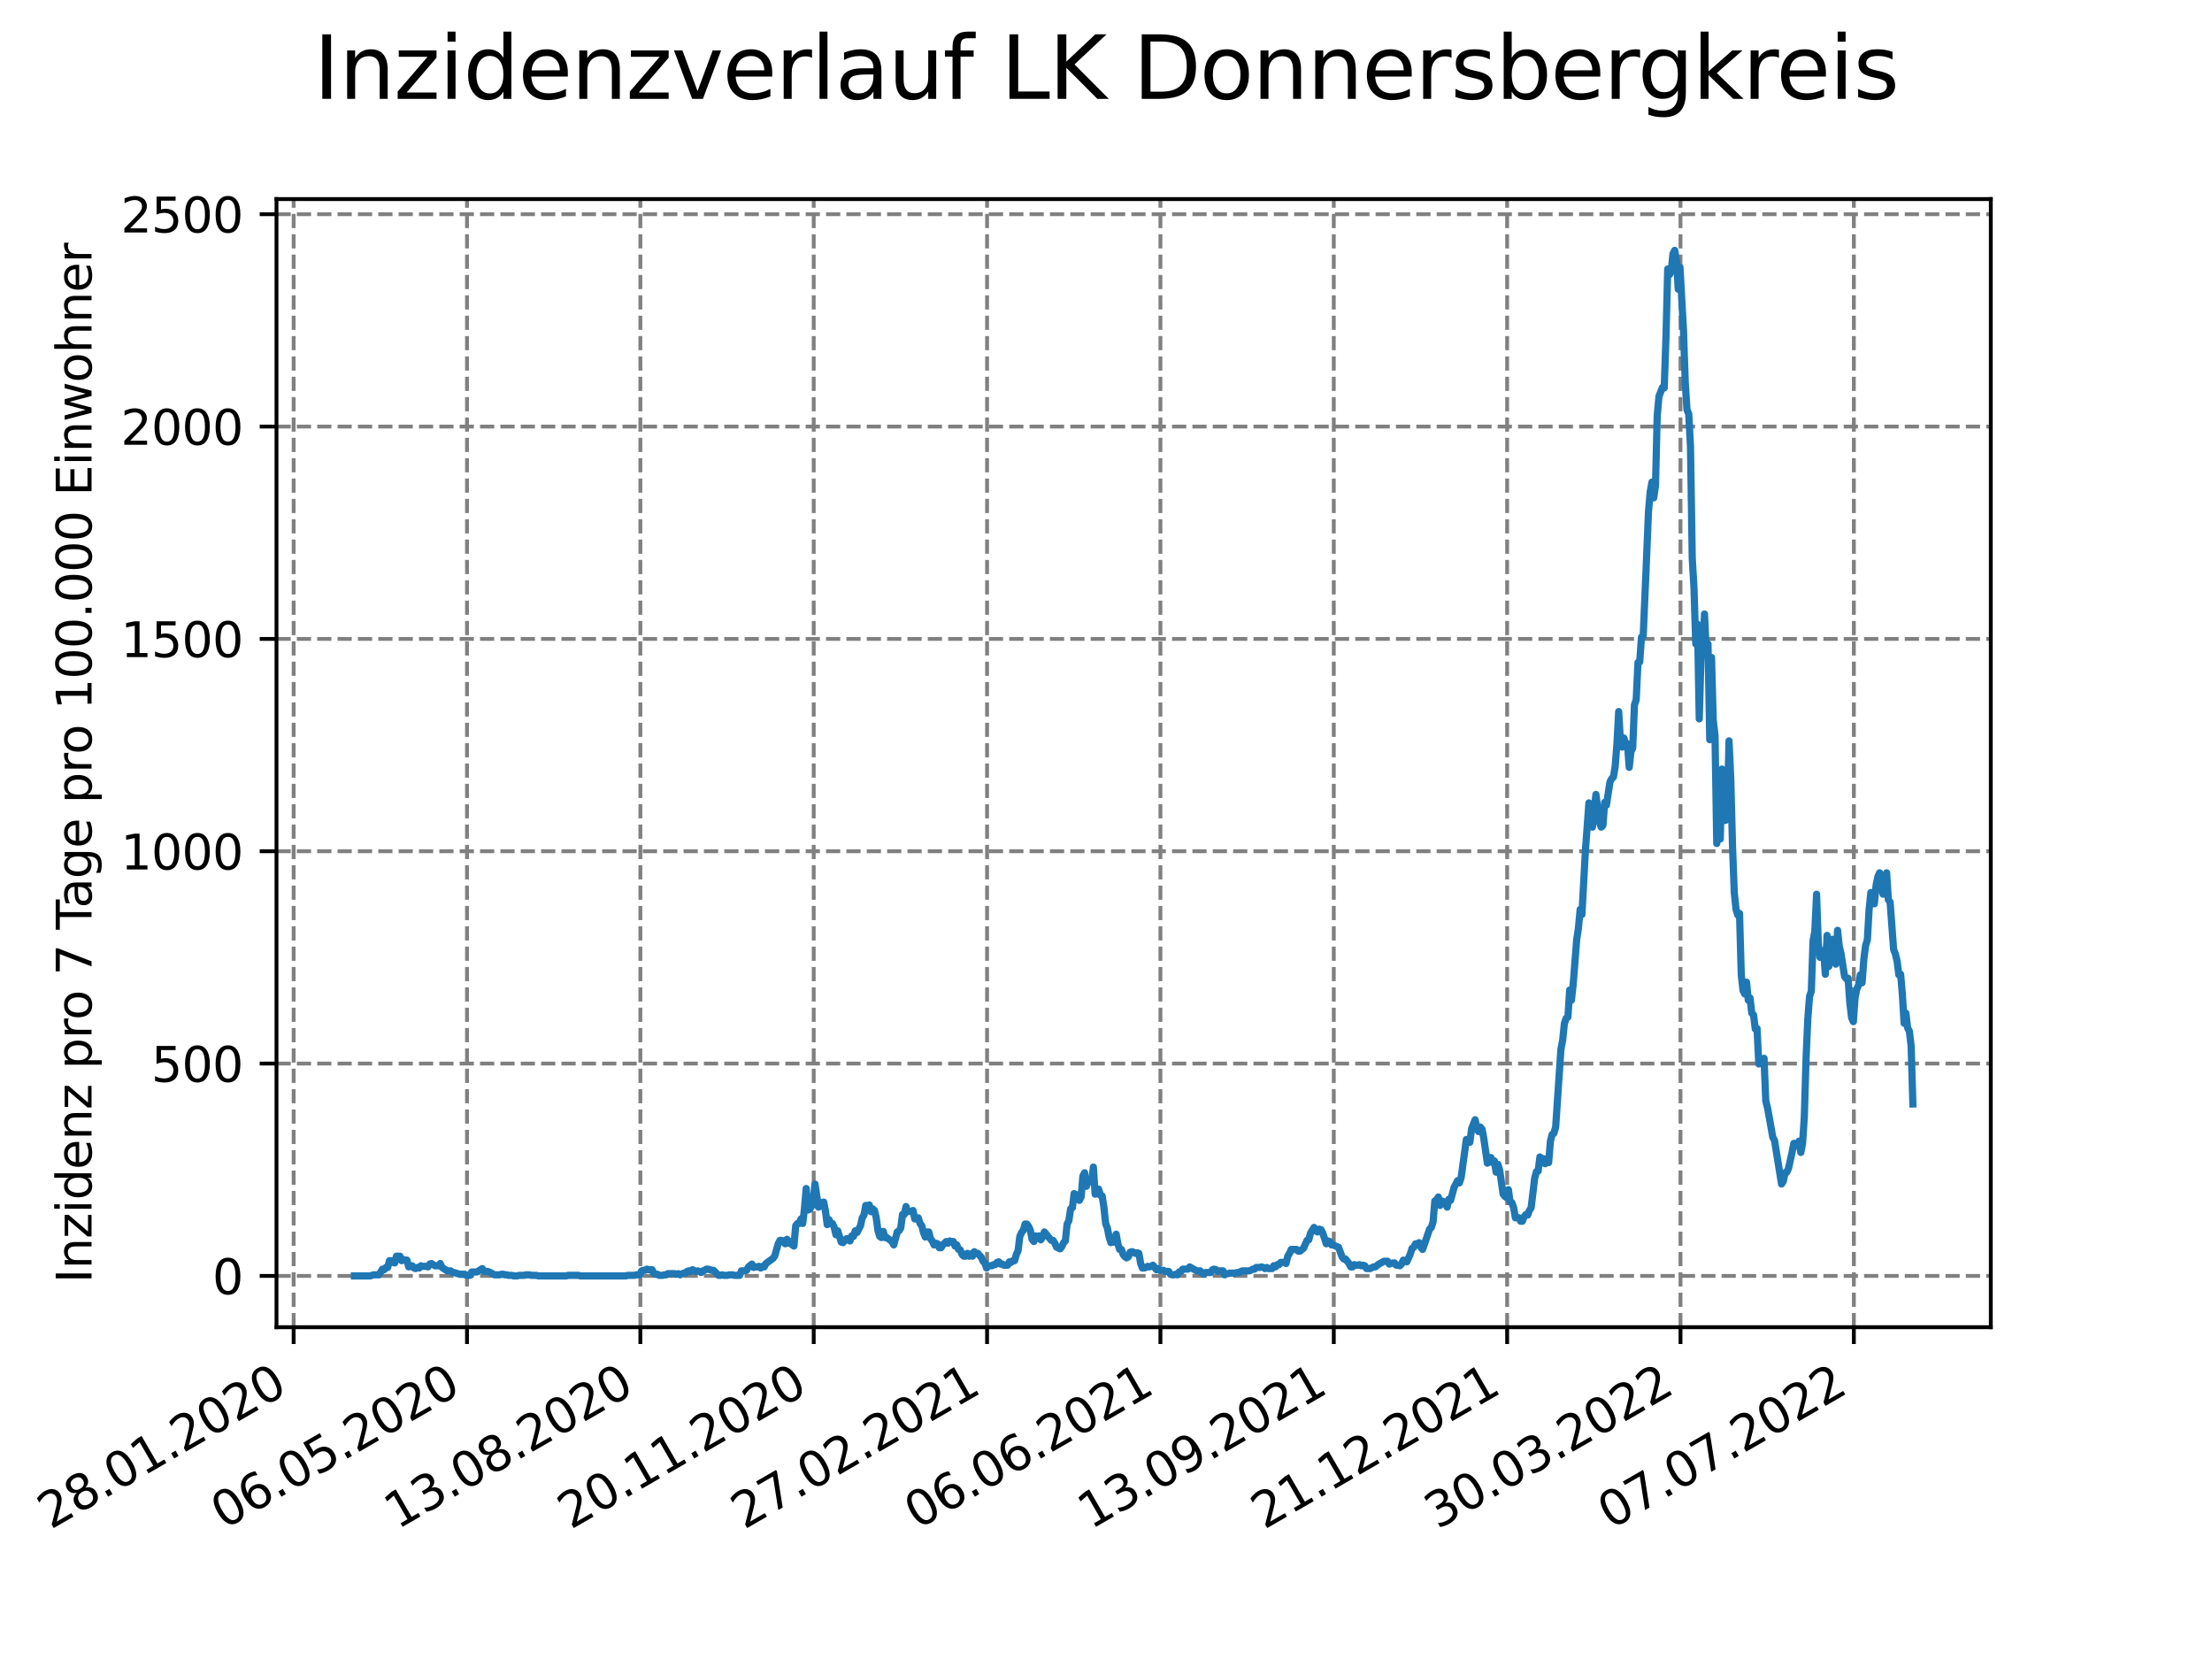 <?xml version="1.0" encoding="utf-8" standalone="no"?>
<!DOCTYPE svg PUBLIC "-//W3C//DTD SVG 1.1//EN"
  "http://www.w3.org/Graphics/SVG/1.1/DTD/svg11.dtd">
<svg xmlns:xlink="http://www.w3.org/1999/xlink" width="460.8pt" height="345.6pt" viewBox="0 0 460.8 345.6" xmlns="http://www.w3.org/2000/svg" version="1.1">
 <defs>
  <style type="text/css">*{stroke-linejoin: round; stroke-linecap: butt}</style>
 </defs>
 <g id="figure_1">
  <g id="patch_1">
   <path d="M 0 345.6 
L 460.8 345.6 
L 460.8 0 
L 0 0 
z
" style="fill: #ffffff"/>
  </g>
  <g id="axes_1">
   <g id="patch_2">
    <path d="M 57.6 276.48 
L 414.72 276.48 
L 414.72 41.472 
L 57.6 41.472 
z
" style="fill: #ffffff"/>
   </g>
   <g id="matplotlib.axis_1">
    <g id="xtick_1">
     <g id="line2d_1">
      <path d="M 61.172 276.48 
L 61.172 41.472 
" clip-path="url(#p6888158585)" style="fill: none; stroke-dasharray: 2.96,1.28; stroke-dashoffset: 0; stroke: #808080; stroke-width: 0.8"/>
     </g>
     <g id="line2d_2">
      <defs>
       <path id="m27e32cc645" d="M 0 0 
L 0 3.5 
" style="stroke: #000000; stroke-width: 0.8"/>
      </defs>
      <g>
       <use xlink:href="#m27e32cc645" x="61.172" y="276.48" style="stroke: #000000; stroke-width: 0.8"/>
      </g>
     </g>
     <g id="text_1">
      <!-- 28.01.2020 -->
      <g transform="translate(10.547 318.689)rotate(-30)scale(0.1 -0.1)">
       <defs>
        <path id="DejaVuSans-32" d="M 1228 531 
L 3431 531 
L 3431 0 
L 469 0 
L 469 531 
Q 828 903 1448 1529 
Q 2069 2156 2228 2338 
Q 2531 2678 2651 2914 
Q 2772 3150 2772 3378 
Q 2772 3750 2511 3984 
Q 2250 4219 1831 4219 
Q 1534 4219 1204 4116 
Q 875 4013 500 3803 
L 500 4441 
Q 881 4594 1212 4672 
Q 1544 4750 1819 4750 
Q 2544 4750 2975 4387 
Q 3406 4025 3406 3419 
Q 3406 3131 3298 2873 
Q 3191 2616 2906 2266 
Q 2828 2175 2409 1742 
Q 1991 1309 1228 531 
z
" transform="scale(0.016)"/>
        <path id="DejaVuSans-38" d="M 2034 2216 
Q 1584 2216 1326 1975 
Q 1069 1734 1069 1313 
Q 1069 891 1326 650 
Q 1584 409 2034 409 
Q 2484 409 2743 651 
Q 3003 894 3003 1313 
Q 3003 1734 2745 1975 
Q 2488 2216 2034 2216 
z
M 1403 2484 
Q 997 2584 770 2862 
Q 544 3141 544 3541 
Q 544 4100 942 4425 
Q 1341 4750 2034 4750 
Q 2731 4750 3128 4425 
Q 3525 4100 3525 3541 
Q 3525 3141 3298 2862 
Q 3072 2584 2669 2484 
Q 3125 2378 3379 2068 
Q 3634 1759 3634 1313 
Q 3634 634 3220 271 
Q 2806 -91 2034 -91 
Q 1263 -91 848 271 
Q 434 634 434 1313 
Q 434 1759 690 2068 
Q 947 2378 1403 2484 
z
M 1172 3481 
Q 1172 3119 1398 2916 
Q 1625 2713 2034 2713 
Q 2441 2713 2670 2916 
Q 2900 3119 2900 3481 
Q 2900 3844 2670 4047 
Q 2441 4250 2034 4250 
Q 1625 4250 1398 4047 
Q 1172 3844 1172 3481 
z
" transform="scale(0.016)"/>
        <path id="DejaVuSans-2e" d="M 684 794 
L 1344 794 
L 1344 0 
L 684 0 
L 684 794 
z
" transform="scale(0.016)"/>
        <path id="DejaVuSans-30" d="M 2034 4250 
Q 1547 4250 1301 3770 
Q 1056 3291 1056 2328 
Q 1056 1369 1301 889 
Q 1547 409 2034 409 
Q 2525 409 2770 889 
Q 3016 1369 3016 2328 
Q 3016 3291 2770 3770 
Q 2525 4250 2034 4250 
z
M 2034 4750 
Q 2819 4750 3233 4129 
Q 3647 3509 3647 2328 
Q 3647 1150 3233 529 
Q 2819 -91 2034 -91 
Q 1250 -91 836 529 
Q 422 1150 422 2328 
Q 422 3509 836 4129 
Q 1250 4750 2034 4750 
z
" transform="scale(0.016)"/>
        <path id="DejaVuSans-31" d="M 794 531 
L 1825 531 
L 1825 4091 
L 703 3866 
L 703 4441 
L 1819 4666 
L 2450 4666 
L 2450 531 
L 3481 531 
L 3481 0 
L 794 0 
L 794 531 
z
" transform="scale(0.016)"/>
       </defs>
       <use xlink:href="#DejaVuSans-32"/>
       <use xlink:href="#DejaVuSans-38" x="63.623"/>
       <use xlink:href="#DejaVuSans-2e" x="127.246"/>
       <use xlink:href="#DejaVuSans-30" x="159.033"/>
       <use xlink:href="#DejaVuSans-31" x="222.656"/>
       <use xlink:href="#DejaVuSans-2e" x="286.279"/>
       <use xlink:href="#DejaVuSans-32" x="318.066"/>
       <use xlink:href="#DejaVuSans-30" x="381.689"/>
       <use xlink:href="#DejaVuSans-32" x="445.312"/>
       <use xlink:href="#DejaVuSans-30" x="508.936"/>
      </g>
     </g>
    </g>
    <g id="xtick_2">
     <g id="line2d_3">
      <path d="M 97.285 276.48 
L 97.285 41.472 
" clip-path="url(#p6888158585)" style="fill: none; stroke-dasharray: 2.96,1.28; stroke-dashoffset: 0; stroke: #808080; stroke-width: 0.8"/>
     </g>
     <g id="line2d_4">
      <g>
       <use xlink:href="#m27e32cc645" x="97.285" y="276.48" style="stroke: #000000; stroke-width: 0.8"/>
      </g>
     </g>
     <g id="text_2">
      <!-- 06.05.2020 -->
      <g transform="translate(46.66 318.689)rotate(-30)scale(0.1 -0.1)">
       <defs>
        <path id="DejaVuSans-36" d="M 2113 2584 
Q 1688 2584 1439 2293 
Q 1191 2003 1191 1497 
Q 1191 994 1439 701 
Q 1688 409 2113 409 
Q 2538 409 2786 701 
Q 3034 994 3034 1497 
Q 3034 2003 2786 2293 
Q 2538 2584 2113 2584 
z
M 3366 4563 
L 3366 3988 
Q 3128 4100 2886 4159 
Q 2644 4219 2406 4219 
Q 1781 4219 1451 3797 
Q 1122 3375 1075 2522 
Q 1259 2794 1537 2939 
Q 1816 3084 2150 3084 
Q 2853 3084 3261 2657 
Q 3669 2231 3669 1497 
Q 3669 778 3244 343 
Q 2819 -91 2113 -91 
Q 1303 -91 875 529 
Q 447 1150 447 2328 
Q 447 3434 972 4092 
Q 1497 4750 2381 4750 
Q 2619 4750 2861 4703 
Q 3103 4656 3366 4563 
z
" transform="scale(0.016)"/>
        <path id="DejaVuSans-35" d="M 691 4666 
L 3169 4666 
L 3169 4134 
L 1269 4134 
L 1269 2991 
Q 1406 3038 1543 3061 
Q 1681 3084 1819 3084 
Q 2600 3084 3056 2656 
Q 3513 2228 3513 1497 
Q 3513 744 3044 326 
Q 2575 -91 1722 -91 
Q 1428 -91 1123 -41 
Q 819 9 494 109 
L 494 744 
Q 775 591 1075 516 
Q 1375 441 1709 441 
Q 2250 441 2565 725 
Q 2881 1009 2881 1497 
Q 2881 1984 2565 2268 
Q 2250 2553 1709 2553 
Q 1456 2553 1204 2497 
Q 953 2441 691 2322 
L 691 4666 
z
" transform="scale(0.016)"/>
       </defs>
       <use xlink:href="#DejaVuSans-30"/>
       <use xlink:href="#DejaVuSans-36" x="63.623"/>
       <use xlink:href="#DejaVuSans-2e" x="127.246"/>
       <use xlink:href="#DejaVuSans-30" x="159.033"/>
       <use xlink:href="#DejaVuSans-35" x="222.656"/>
       <use xlink:href="#DejaVuSans-2e" x="286.279"/>
       <use xlink:href="#DejaVuSans-32" x="318.066"/>
       <use xlink:href="#DejaVuSans-30" x="381.689"/>
       <use xlink:href="#DejaVuSans-32" x="445.312"/>
       <use xlink:href="#DejaVuSans-30" x="508.936"/>
      </g>
     </g>
    </g>
    <g id="xtick_3">
     <g id="line2d_5">
      <path d="M 133.398 276.48 
L 133.398 41.472 
" clip-path="url(#p6888158585)" style="fill: none; stroke-dasharray: 2.96,1.28; stroke-dashoffset: 0; stroke: #808080; stroke-width: 0.8"/>
     </g>
     <g id="line2d_6">
      <g>
       <use xlink:href="#m27e32cc645" x="133.398" y="276.48" style="stroke: #000000; stroke-width: 0.8"/>
      </g>
     </g>
     <g id="text_3">
      <!-- 13.08.2020 -->
      <g transform="translate(82.773 318.689)rotate(-30)scale(0.1 -0.1)">
       <defs>
        <path id="DejaVuSans-33" d="M 2597 2516 
Q 3050 2419 3304 2112 
Q 3559 1806 3559 1356 
Q 3559 666 3084 287 
Q 2609 -91 1734 -91 
Q 1441 -91 1130 -33 
Q 819 25 488 141 
L 488 750 
Q 750 597 1062 519 
Q 1375 441 1716 441 
Q 2309 441 2620 675 
Q 2931 909 2931 1356 
Q 2931 1769 2642 2001 
Q 2353 2234 1838 2234 
L 1294 2234 
L 1294 2753 
L 1863 2753 
Q 2328 2753 2575 2939 
Q 2822 3125 2822 3475 
Q 2822 3834 2567 4026 
Q 2313 4219 1838 4219 
Q 1578 4219 1281 4162 
Q 984 4106 628 3988 
L 628 4550 
Q 988 4650 1302 4700 
Q 1616 4750 1894 4750 
Q 2613 4750 3031 4423 
Q 3450 4097 3450 3541 
Q 3450 3153 3228 2886 
Q 3006 2619 2597 2516 
z
" transform="scale(0.016)"/>
       </defs>
       <use xlink:href="#DejaVuSans-31"/>
       <use xlink:href="#DejaVuSans-33" x="63.623"/>
       <use xlink:href="#DejaVuSans-2e" x="127.246"/>
       <use xlink:href="#DejaVuSans-30" x="159.033"/>
       <use xlink:href="#DejaVuSans-38" x="222.656"/>
       <use xlink:href="#DejaVuSans-2e" x="286.279"/>
       <use xlink:href="#DejaVuSans-32" x="318.066"/>
       <use xlink:href="#DejaVuSans-30" x="381.689"/>
       <use xlink:href="#DejaVuSans-32" x="445.312"/>
       <use xlink:href="#DejaVuSans-30" x="508.936"/>
      </g>
     </g>
    </g>
    <g id="xtick_4">
     <g id="line2d_7">
      <path d="M 169.512 276.48 
L 169.512 41.472 
" clip-path="url(#p6888158585)" style="fill: none; stroke-dasharray: 2.96,1.28; stroke-dashoffset: 0; stroke: #808080; stroke-width: 0.8"/>
     </g>
     <g id="line2d_8">
      <g>
       <use xlink:href="#m27e32cc645" x="169.512" y="276.48" style="stroke: #000000; stroke-width: 0.8"/>
      </g>
     </g>
     <g id="text_4">
      <!-- 20.11.2020 -->
      <g transform="translate(118.886 318.689)rotate(-30)scale(0.1 -0.1)">
       <use xlink:href="#DejaVuSans-32"/>
       <use xlink:href="#DejaVuSans-30" x="63.623"/>
       <use xlink:href="#DejaVuSans-2e" x="127.246"/>
       <use xlink:href="#DejaVuSans-31" x="159.033"/>
       <use xlink:href="#DejaVuSans-31" x="222.656"/>
       <use xlink:href="#DejaVuSans-2e" x="286.279"/>
       <use xlink:href="#DejaVuSans-32" x="318.066"/>
       <use xlink:href="#DejaVuSans-30" x="381.689"/>
       <use xlink:href="#DejaVuSans-32" x="445.312"/>
       <use xlink:href="#DejaVuSans-30" x="508.936"/>
      </g>
     </g>
    </g>
    <g id="xtick_5">
     <g id="line2d_9">
      <path d="M 205.625 276.48 
L 205.625 41.472 
" clip-path="url(#p6888158585)" style="fill: none; stroke-dasharray: 2.96,1.28; stroke-dashoffset: 0; stroke: #808080; stroke-width: 0.8"/>
     </g>
     <g id="line2d_10">
      <g>
       <use xlink:href="#m27e32cc645" x="205.625" y="276.48" style="stroke: #000000; stroke-width: 0.8"/>
      </g>
     </g>
     <g id="text_5">
      <!-- 27.02.2021 -->
      <g transform="translate(155 318.689)rotate(-30)scale(0.1 -0.1)">
       <defs>
        <path id="DejaVuSans-37" d="M 525 4666 
L 3525 4666 
L 3525 4397 
L 1831 0 
L 1172 0 
L 2766 4134 
L 525 4134 
L 525 4666 
z
" transform="scale(0.016)"/>
       </defs>
       <use xlink:href="#DejaVuSans-32"/>
       <use xlink:href="#DejaVuSans-37" x="63.623"/>
       <use xlink:href="#DejaVuSans-2e" x="127.246"/>
       <use xlink:href="#DejaVuSans-30" x="159.033"/>
       <use xlink:href="#DejaVuSans-32" x="222.656"/>
       <use xlink:href="#DejaVuSans-2e" x="286.279"/>
       <use xlink:href="#DejaVuSans-32" x="318.066"/>
       <use xlink:href="#DejaVuSans-30" x="381.689"/>
       <use xlink:href="#DejaVuSans-32" x="445.312"/>
       <use xlink:href="#DejaVuSans-31" x="508.936"/>
      </g>
     </g>
    </g>
    <g id="xtick_6">
     <g id="line2d_11">
      <path d="M 241.738 276.48 
L 241.738 41.472 
" clip-path="url(#p6888158585)" style="fill: none; stroke-dasharray: 2.96,1.28; stroke-dashoffset: 0; stroke: #808080; stroke-width: 0.8"/>
     </g>
     <g id="line2d_12">
      <g>
       <use xlink:href="#m27e32cc645" x="241.738" y="276.48" style="stroke: #000000; stroke-width: 0.8"/>
      </g>
     </g>
     <g id="text_6">
      <!-- 06.06.2021 -->
      <g transform="translate(191.113 318.689)rotate(-30)scale(0.1 -0.1)">
       <use xlink:href="#DejaVuSans-30"/>
       <use xlink:href="#DejaVuSans-36" x="63.623"/>
       <use xlink:href="#DejaVuSans-2e" x="127.246"/>
       <use xlink:href="#DejaVuSans-30" x="159.033"/>
       <use xlink:href="#DejaVuSans-36" x="222.656"/>
       <use xlink:href="#DejaVuSans-2e" x="286.279"/>
       <use xlink:href="#DejaVuSans-32" x="318.066"/>
       <use xlink:href="#DejaVuSans-30" x="381.689"/>
       <use xlink:href="#DejaVuSans-32" x="445.312"/>
       <use xlink:href="#DejaVuSans-31" x="508.936"/>
      </g>
     </g>
    </g>
    <g id="xtick_7">
     <g id="line2d_13">
      <path d="M 277.851 276.48 
L 277.851 41.472 
" clip-path="url(#p6888158585)" style="fill: none; stroke-dasharray: 2.96,1.28; stroke-dashoffset: 0; stroke: #808080; stroke-width: 0.8"/>
     </g>
     <g id="line2d_14">
      <g>
       <use xlink:href="#m27e32cc645" x="277.851" y="276.48" style="stroke: #000000; stroke-width: 0.8"/>
      </g>
     </g>
     <g id="text_7">
      <!-- 13.09.2021 -->
      <g transform="translate(227.226 318.689)rotate(-30)scale(0.1 -0.1)">
       <defs>
        <path id="DejaVuSans-39" d="M 703 97 
L 703 672 
Q 941 559 1184 500 
Q 1428 441 1663 441 
Q 2288 441 2617 861 
Q 2947 1281 2994 2138 
Q 2813 1869 2534 1725 
Q 2256 1581 1919 1581 
Q 1219 1581 811 2004 
Q 403 2428 403 3163 
Q 403 3881 828 4315 
Q 1253 4750 1959 4750 
Q 2769 4750 3195 4129 
Q 3622 3509 3622 2328 
Q 3622 1225 3098 567 
Q 2575 -91 1691 -91 
Q 1453 -91 1209 -44 
Q 966 3 703 97 
z
M 1959 2075 
Q 2384 2075 2632 2365 
Q 2881 2656 2881 3163 
Q 2881 3666 2632 3958 
Q 2384 4250 1959 4250 
Q 1534 4250 1286 3958 
Q 1038 3666 1038 3163 
Q 1038 2656 1286 2365 
Q 1534 2075 1959 2075 
z
" transform="scale(0.016)"/>
       </defs>
       <use xlink:href="#DejaVuSans-31"/>
       <use xlink:href="#DejaVuSans-33" x="63.623"/>
       <use xlink:href="#DejaVuSans-2e" x="127.246"/>
       <use xlink:href="#DejaVuSans-30" x="159.033"/>
       <use xlink:href="#DejaVuSans-39" x="222.656"/>
       <use xlink:href="#DejaVuSans-2e" x="286.279"/>
       <use xlink:href="#DejaVuSans-32" x="318.066"/>
       <use xlink:href="#DejaVuSans-30" x="381.689"/>
       <use xlink:href="#DejaVuSans-32" x="445.312"/>
       <use xlink:href="#DejaVuSans-31" x="508.936"/>
      </g>
     </g>
    </g>
    <g id="xtick_8">
     <g id="line2d_15">
      <path d="M 313.965 276.48 
L 313.965 41.472 
" clip-path="url(#p6888158585)" style="fill: none; stroke-dasharray: 2.96,1.28; stroke-dashoffset: 0; stroke: #808080; stroke-width: 0.8"/>
     </g>
     <g id="line2d_16">
      <g>
       <use xlink:href="#m27e32cc645" x="313.965" y="276.48" style="stroke: #000000; stroke-width: 0.8"/>
      </g>
     </g>
     <g id="text_8">
      <!-- 21.12.2021 -->
      <g transform="translate(263.339 318.689)rotate(-30)scale(0.1 -0.1)">
       <use xlink:href="#DejaVuSans-32"/>
       <use xlink:href="#DejaVuSans-31" x="63.623"/>
       <use xlink:href="#DejaVuSans-2e" x="127.246"/>
       <use xlink:href="#DejaVuSans-31" x="159.033"/>
       <use xlink:href="#DejaVuSans-32" x="222.656"/>
       <use xlink:href="#DejaVuSans-2e" x="286.279"/>
       <use xlink:href="#DejaVuSans-32" x="318.066"/>
       <use xlink:href="#DejaVuSans-30" x="381.689"/>
       <use xlink:href="#DejaVuSans-32" x="445.312"/>
       <use xlink:href="#DejaVuSans-31" x="508.936"/>
      </g>
     </g>
    </g>
    <g id="xtick_9">
     <g id="line2d_17">
      <path d="M 350.078 276.48 
L 350.078 41.472 
" clip-path="url(#p6888158585)" style="fill: none; stroke-dasharray: 2.96,1.28; stroke-dashoffset: 0; stroke: #808080; stroke-width: 0.8"/>
     </g>
     <g id="line2d_18">
      <g>
       <use xlink:href="#m27e32cc645" x="350.078" y="276.48" style="stroke: #000000; stroke-width: 0.8"/>
      </g>
     </g>
     <g id="text_9">
      <!-- 30.03.2022 -->
      <g transform="translate(299.453 318.689)rotate(-30)scale(0.1 -0.1)">
       <use xlink:href="#DejaVuSans-33"/>
       <use xlink:href="#DejaVuSans-30" x="63.623"/>
       <use xlink:href="#DejaVuSans-2e" x="127.246"/>
       <use xlink:href="#DejaVuSans-30" x="159.033"/>
       <use xlink:href="#DejaVuSans-33" x="222.656"/>
       <use xlink:href="#DejaVuSans-2e" x="286.279"/>
       <use xlink:href="#DejaVuSans-32" x="318.066"/>
       <use xlink:href="#DejaVuSans-30" x="381.689"/>
       <use xlink:href="#DejaVuSans-32" x="445.312"/>
       <use xlink:href="#DejaVuSans-32" x="508.936"/>
      </g>
     </g>
    </g>
    <g id="xtick_10">
     <g id="line2d_19">
      <path d="M 386.191 276.48 
L 386.191 41.472 
" clip-path="url(#p6888158585)" style="fill: none; stroke-dasharray: 2.96,1.28; stroke-dashoffset: 0; stroke: #808080; stroke-width: 0.8"/>
     </g>
     <g id="line2d_20">
      <g>
       <use xlink:href="#m27e32cc645" x="386.191" y="276.48" style="stroke: #000000; stroke-width: 0.8"/>
      </g>
     </g>
     <g id="text_10">
      <!-- 07.07.2022 -->
      <g transform="translate(335.566 318.689)rotate(-30)scale(0.1 -0.1)">
       <use xlink:href="#DejaVuSans-30"/>
       <use xlink:href="#DejaVuSans-37" x="63.623"/>
       <use xlink:href="#DejaVuSans-2e" x="127.246"/>
       <use xlink:href="#DejaVuSans-30" x="159.033"/>
       <use xlink:href="#DejaVuSans-37" x="222.656"/>
       <use xlink:href="#DejaVuSans-2e" x="286.279"/>
       <use xlink:href="#DejaVuSans-32" x="318.066"/>
       <use xlink:href="#DejaVuSans-30" x="381.689"/>
       <use xlink:href="#DejaVuSans-32" x="445.312"/>
       <use xlink:href="#DejaVuSans-32" x="508.936"/>
      </g>
     </g>
    </g>
   </g>
   <g id="matplotlib.axis_2">
    <g id="ytick_1">
     <g id="line2d_21">
      <path d="M 57.6 265.798 
L 414.72 265.798 
" clip-path="url(#p6888158585)" style="fill: none; stroke-dasharray: 2.96,1.28; stroke-dashoffset: 0; stroke: #808080; stroke-width: 0.8"/>
     </g>
     <g id="line2d_22">
      <defs>
       <path id="mb0eac5445f" d="M 0 0 
L -3.5 0 
" style="stroke: #000000; stroke-width: 0.8"/>
      </defs>
      <g>
       <use xlink:href="#mb0eac5445f" x="57.6" y="265.798" style="stroke: #000000; stroke-width: 0.8"/>
      </g>
     </g>
     <g id="text_11">
      <!-- 0 -->
      <g transform="translate(44.237 269.597)scale(0.1 -0.1)">
       <use xlink:href="#DejaVuSans-30"/>
      </g>
     </g>
    </g>
    <g id="ytick_2">
     <g id="line2d_23">
      <path d="M 57.6 221.563 
L 414.72 221.563 
" clip-path="url(#p6888158585)" style="fill: none; stroke-dasharray: 2.96,1.28; stroke-dashoffset: 0; stroke: #808080; stroke-width: 0.8"/>
     </g>
     <g id="line2d_24">
      <g>
       <use xlink:href="#mb0eac5445f" x="57.6" y="221.563" style="stroke: #000000; stroke-width: 0.8"/>
      </g>
     </g>
     <g id="text_12">
      <!-- 500 -->
      <g transform="translate(31.512 225.362)scale(0.1 -0.1)">
       <use xlink:href="#DejaVuSans-35"/>
       <use xlink:href="#DejaVuSans-30" x="63.623"/>
       <use xlink:href="#DejaVuSans-30" x="127.246"/>
      </g>
     </g>
    </g>
    <g id="ytick_3">
     <g id="line2d_25">
      <path d="M 57.6 177.328 
L 414.72 177.328 
" clip-path="url(#p6888158585)" style="fill: none; stroke-dasharray: 2.96,1.28; stroke-dashoffset: 0; stroke: #808080; stroke-width: 0.8"/>
     </g>
     <g id="line2d_26">
      <g>
       <use xlink:href="#mb0eac5445f" x="57.6" y="177.328" style="stroke: #000000; stroke-width: 0.8"/>
      </g>
     </g>
     <g id="text_13">
      <!-- 1000 -->
      <g transform="translate(25.15 181.127)scale(0.1 -0.1)">
       <use xlink:href="#DejaVuSans-31"/>
       <use xlink:href="#DejaVuSans-30" x="63.623"/>
       <use xlink:href="#DejaVuSans-30" x="127.246"/>
       <use xlink:href="#DejaVuSans-30" x="190.869"/>
      </g>
     </g>
    </g>
    <g id="ytick_4">
     <g id="line2d_27">
      <path d="M 57.6 133.093 
L 414.72 133.093 
" clip-path="url(#p6888158585)" style="fill: none; stroke-dasharray: 2.96,1.28; stroke-dashoffset: 0; stroke: #808080; stroke-width: 0.8"/>
     </g>
     <g id="line2d_28">
      <g>
       <use xlink:href="#mb0eac5445f" x="57.6" y="133.093" style="stroke: #000000; stroke-width: 0.8"/>
      </g>
     </g>
     <g id="text_14">
      <!-- 1500 -->
      <g transform="translate(25.15 136.892)scale(0.1 -0.1)">
       <use xlink:href="#DejaVuSans-31"/>
       <use xlink:href="#DejaVuSans-35" x="63.623"/>
       <use xlink:href="#DejaVuSans-30" x="127.246"/>
       <use xlink:href="#DejaVuSans-30" x="190.869"/>
      </g>
     </g>
    </g>
    <g id="ytick_5">
     <g id="line2d_29">
      <path d="M 57.6 88.858 
L 414.72 88.858 
" clip-path="url(#p6888158585)" style="fill: none; stroke-dasharray: 2.96,1.28; stroke-dashoffset: 0; stroke: #808080; stroke-width: 0.8"/>
     </g>
     <g id="line2d_30">
      <g>
       <use xlink:href="#mb0eac5445f" x="57.6" y="88.858" style="stroke: #000000; stroke-width: 0.8"/>
      </g>
     </g>
     <g id="text_15">
      <!-- 2000 -->
      <g transform="translate(25.15 92.657)scale(0.1 -0.1)">
       <use xlink:href="#DejaVuSans-32"/>
       <use xlink:href="#DejaVuSans-30" x="63.623"/>
       <use xlink:href="#DejaVuSans-30" x="127.246"/>
       <use xlink:href="#DejaVuSans-30" x="190.869"/>
      </g>
     </g>
    </g>
    <g id="ytick_6">
     <g id="line2d_31">
      <path d="M 57.6 44.623 
L 414.72 44.623 
" clip-path="url(#p6888158585)" style="fill: none; stroke-dasharray: 2.96,1.28; stroke-dashoffset: 0; stroke: #808080; stroke-width: 0.8"/>
     </g>
     <g id="line2d_32">
      <g>
       <use xlink:href="#mb0eac5445f" x="57.6" y="44.623" style="stroke: #000000; stroke-width: 0.8"/>
      </g>
     </g>
     <g id="text_16">
      <!-- 2500 -->
      <g transform="translate(25.15 48.422)scale(0.1 -0.1)">
       <use xlink:href="#DejaVuSans-32"/>
       <use xlink:href="#DejaVuSans-35" x="63.623"/>
       <use xlink:href="#DejaVuSans-30" x="127.246"/>
       <use xlink:href="#DejaVuSans-30" x="190.869"/>
      </g>
     </g>
    </g>
    <g id="text_17">
     <!-- Inzidenz pro 7 Tage pro 100.000 Einwohner -->
     <g transform="translate(19.07 267.301)rotate(-90)scale(0.1 -0.1)">
      <defs>
       <path id="DejaVuSans-49" d="M 628 4666 
L 1259 4666 
L 1259 0 
L 628 0 
L 628 4666 
z
" transform="scale(0.016)"/>
       <path id="DejaVuSans-6e" d="M 3513 2113 
L 3513 0 
L 2938 0 
L 2938 2094 
Q 2938 2591 2744 2837 
Q 2550 3084 2163 3084 
Q 1697 3084 1428 2787 
Q 1159 2491 1159 1978 
L 1159 0 
L 581 0 
L 581 3500 
L 1159 3500 
L 1159 2956 
Q 1366 3272 1645 3428 
Q 1925 3584 2291 3584 
Q 2894 3584 3203 3211 
Q 3513 2838 3513 2113 
z
" transform="scale(0.016)"/>
       <path id="DejaVuSans-7a" d="M 353 3500 
L 3084 3500 
L 3084 2975 
L 922 459 
L 3084 459 
L 3084 0 
L 275 0 
L 275 525 
L 2438 3041 
L 353 3041 
L 353 3500 
z
" transform="scale(0.016)"/>
       <path id="DejaVuSans-69" d="M 603 3500 
L 1178 3500 
L 1178 0 
L 603 0 
L 603 3500 
z
M 603 4863 
L 1178 4863 
L 1178 4134 
L 603 4134 
L 603 4863 
z
" transform="scale(0.016)"/>
       <path id="DejaVuSans-64" d="M 2906 2969 
L 2906 4863 
L 3481 4863 
L 3481 0 
L 2906 0 
L 2906 525 
Q 2725 213 2448 61 
Q 2172 -91 1784 -91 
Q 1150 -91 751 415 
Q 353 922 353 1747 
Q 353 2572 751 3078 
Q 1150 3584 1784 3584 
Q 2172 3584 2448 3432 
Q 2725 3281 2906 2969 
z
M 947 1747 
Q 947 1113 1208 752 
Q 1469 391 1925 391 
Q 2381 391 2643 752 
Q 2906 1113 2906 1747 
Q 2906 2381 2643 2742 
Q 2381 3103 1925 3103 
Q 1469 3103 1208 2742 
Q 947 2381 947 1747 
z
" transform="scale(0.016)"/>
       <path id="DejaVuSans-65" d="M 3597 1894 
L 3597 1613 
L 953 1613 
Q 991 1019 1311 708 
Q 1631 397 2203 397 
Q 2534 397 2845 478 
Q 3156 559 3463 722 
L 3463 178 
Q 3153 47 2828 -22 
Q 2503 -91 2169 -91 
Q 1331 -91 842 396 
Q 353 884 353 1716 
Q 353 2575 817 3079 
Q 1281 3584 2069 3584 
Q 2775 3584 3186 3129 
Q 3597 2675 3597 1894 
z
M 3022 2063 
Q 3016 2534 2758 2815 
Q 2500 3097 2075 3097 
Q 1594 3097 1305 2825 
Q 1016 2553 972 2059 
L 3022 2063 
z
" transform="scale(0.016)"/>
       <path id="DejaVuSans-20" transform="scale(0.016)"/>
       <path id="DejaVuSans-70" d="M 1159 525 
L 1159 -1331 
L 581 -1331 
L 581 3500 
L 1159 3500 
L 1159 2969 
Q 1341 3281 1617 3432 
Q 1894 3584 2278 3584 
Q 2916 3584 3314 3078 
Q 3713 2572 3713 1747 
Q 3713 922 3314 415 
Q 2916 -91 2278 -91 
Q 1894 -91 1617 61 
Q 1341 213 1159 525 
z
M 3116 1747 
Q 3116 2381 2855 2742 
Q 2594 3103 2138 3103 
Q 1681 3103 1420 2742 
Q 1159 2381 1159 1747 
Q 1159 1113 1420 752 
Q 1681 391 2138 391 
Q 2594 391 2855 752 
Q 3116 1113 3116 1747 
z
" transform="scale(0.016)"/>
       <path id="DejaVuSans-72" d="M 2631 2963 
Q 2534 3019 2420 3045 
Q 2306 3072 2169 3072 
Q 1681 3072 1420 2755 
Q 1159 2438 1159 1844 
L 1159 0 
L 581 0 
L 581 3500 
L 1159 3500 
L 1159 2956 
Q 1341 3275 1631 3429 
Q 1922 3584 2338 3584 
Q 2397 3584 2469 3576 
Q 2541 3569 2628 3553 
L 2631 2963 
z
" transform="scale(0.016)"/>
       <path id="DejaVuSans-6f" d="M 1959 3097 
Q 1497 3097 1228 2736 
Q 959 2375 959 1747 
Q 959 1119 1226 758 
Q 1494 397 1959 397 
Q 2419 397 2687 759 
Q 2956 1122 2956 1747 
Q 2956 2369 2687 2733 
Q 2419 3097 1959 3097 
z
M 1959 3584 
Q 2709 3584 3137 3096 
Q 3566 2609 3566 1747 
Q 3566 888 3137 398 
Q 2709 -91 1959 -91 
Q 1206 -91 779 398 
Q 353 888 353 1747 
Q 353 2609 779 3096 
Q 1206 3584 1959 3584 
z
" transform="scale(0.016)"/>
       <path id="DejaVuSans-54" d="M -19 4666 
L 3928 4666 
L 3928 4134 
L 2272 4134 
L 2272 0 
L 1638 0 
L 1638 4134 
L -19 4134 
L -19 4666 
z
" transform="scale(0.016)"/>
       <path id="DejaVuSans-61" d="M 2194 1759 
Q 1497 1759 1228 1600 
Q 959 1441 959 1056 
Q 959 750 1161 570 
Q 1363 391 1709 391 
Q 2188 391 2477 730 
Q 2766 1069 2766 1631 
L 2766 1759 
L 2194 1759 
z
M 3341 1997 
L 3341 0 
L 2766 0 
L 2766 531 
Q 2569 213 2275 61 
Q 1981 -91 1556 -91 
Q 1019 -91 701 211 
Q 384 513 384 1019 
Q 384 1609 779 1909 
Q 1175 2209 1959 2209 
L 2766 2209 
L 2766 2266 
Q 2766 2663 2505 2880 
Q 2244 3097 1772 3097 
Q 1472 3097 1187 3025 
Q 903 2953 641 2809 
L 641 3341 
Q 956 3463 1253 3523 
Q 1550 3584 1831 3584 
Q 2591 3584 2966 3190 
Q 3341 2797 3341 1997 
z
" transform="scale(0.016)"/>
       <path id="DejaVuSans-67" d="M 2906 1791 
Q 2906 2416 2648 2759 
Q 2391 3103 1925 3103 
Q 1463 3103 1205 2759 
Q 947 2416 947 1791 
Q 947 1169 1205 825 
Q 1463 481 1925 481 
Q 2391 481 2648 825 
Q 2906 1169 2906 1791 
z
M 3481 434 
Q 3481 -459 3084 -895 
Q 2688 -1331 1869 -1331 
Q 1566 -1331 1297 -1286 
Q 1028 -1241 775 -1147 
L 775 -588 
Q 1028 -725 1275 -790 
Q 1522 -856 1778 -856 
Q 2344 -856 2625 -561 
Q 2906 -266 2906 331 
L 2906 616 
Q 2728 306 2450 153 
Q 2172 0 1784 0 
Q 1141 0 747 490 
Q 353 981 353 1791 
Q 353 2603 747 3093 
Q 1141 3584 1784 3584 
Q 2172 3584 2450 3431 
Q 2728 3278 2906 2969 
L 2906 3500 
L 3481 3500 
L 3481 434 
z
" transform="scale(0.016)"/>
       <path id="DejaVuSans-45" d="M 628 4666 
L 3578 4666 
L 3578 4134 
L 1259 4134 
L 1259 2753 
L 3481 2753 
L 3481 2222 
L 1259 2222 
L 1259 531 
L 3634 531 
L 3634 0 
L 628 0 
L 628 4666 
z
" transform="scale(0.016)"/>
       <path id="DejaVuSans-77" d="M 269 3500 
L 844 3500 
L 1563 769 
L 2278 3500 
L 2956 3500 
L 3675 769 
L 4391 3500 
L 4966 3500 
L 4050 0 
L 3372 0 
L 2619 2869 
L 1863 0 
L 1184 0 
L 269 3500 
z
" transform="scale(0.016)"/>
       <path id="DejaVuSans-68" d="M 3513 2113 
L 3513 0 
L 2938 0 
L 2938 2094 
Q 2938 2591 2744 2837 
Q 2550 3084 2163 3084 
Q 1697 3084 1428 2787 
Q 1159 2491 1159 1978 
L 1159 0 
L 581 0 
L 581 4863 
L 1159 4863 
L 1159 2956 
Q 1366 3272 1645 3428 
Q 1925 3584 2291 3584 
Q 2894 3584 3203 3211 
Q 3513 2838 3513 2113 
z
" transform="scale(0.016)"/>
      </defs>
      <use xlink:href="#DejaVuSans-49"/>
      <use xlink:href="#DejaVuSans-6e" x="29.492"/>
      <use xlink:href="#DejaVuSans-7a" x="92.871"/>
      <use xlink:href="#DejaVuSans-69" x="145.361"/>
      <use xlink:href="#DejaVuSans-64" x="173.145"/>
      <use xlink:href="#DejaVuSans-65" x="236.621"/>
      <use xlink:href="#DejaVuSans-6e" x="298.145"/>
      <use xlink:href="#DejaVuSans-7a" x="361.523"/>
      <use xlink:href="#DejaVuSans-20" x="414.014"/>
      <use xlink:href="#DejaVuSans-70" x="445.801"/>
      <use xlink:href="#DejaVuSans-72" x="509.277"/>
      <use xlink:href="#DejaVuSans-6f" x="548.141"/>
      <use xlink:href="#DejaVuSans-20" x="609.322"/>
      <use xlink:href="#DejaVuSans-37" x="641.109"/>
      <use xlink:href="#DejaVuSans-20" x="704.732"/>
      <use xlink:href="#DejaVuSans-54" x="736.52"/>
      <use xlink:href="#DejaVuSans-61" x="781.104"/>
      <use xlink:href="#DejaVuSans-67" x="842.383"/>
      <use xlink:href="#DejaVuSans-65" x="905.859"/>
      <use xlink:href="#DejaVuSans-20" x="967.383"/>
      <use xlink:href="#DejaVuSans-70" x="999.17"/>
      <use xlink:href="#DejaVuSans-72" x="1062.646"/>
      <use xlink:href="#DejaVuSans-6f" x="1101.51"/>
      <use xlink:href="#DejaVuSans-20" x="1162.691"/>
      <use xlink:href="#DejaVuSans-31" x="1194.479"/>
      <use xlink:href="#DejaVuSans-30" x="1258.102"/>
      <use xlink:href="#DejaVuSans-30" x="1321.725"/>
      <use xlink:href="#DejaVuSans-2e" x="1385.348"/>
      <use xlink:href="#DejaVuSans-30" x="1417.135"/>
      <use xlink:href="#DejaVuSans-30" x="1480.758"/>
      <use xlink:href="#DejaVuSans-30" x="1544.381"/>
      <use xlink:href="#DejaVuSans-20" x="1608.004"/>
      <use xlink:href="#DejaVuSans-45" x="1639.791"/>
      <use xlink:href="#DejaVuSans-69" x="1702.975"/>
      <use xlink:href="#DejaVuSans-6e" x="1730.758"/>
      <use xlink:href="#DejaVuSans-77" x="1794.137"/>
      <use xlink:href="#DejaVuSans-6f" x="1875.924"/>
      <use xlink:href="#DejaVuSans-68" x="1937.105"/>
      <use xlink:href="#DejaVuSans-6e" x="2000.484"/>
      <use xlink:href="#DejaVuSans-65" x="2063.863"/>
      <use xlink:href="#DejaVuSans-72" x="2125.387"/>
     </g>
    </g>
   </g>
   <g id="line2d_33">
    <path d="M 73.833 265.798 
L 77.116 265.798 
L 77.845 265.563 
L 78.94 265.563 
L 79.669 264.388 
L 80.034 264.506 
L 80.399 264.036 
L 80.764 264.036 
L 81.128 262.627 
L 81.493 262.627 
L 81.858 262.979 
L 82.223 263.096 
L 82.587 261.687 
L 83.317 261.687 
L 83.682 262.627 
L 84.047 262.392 
L 84.411 262.509 
L 84.776 262.509 
L 85.141 263.919 
L 85.506 263.684 
L 85.87 263.684 
L 86.235 264.154 
L 86.6 264.271 
L 86.965 264.036 
L 87.33 264.154 
L 87.694 263.684 
L 88.059 263.801 
L 88.789 263.801 
L 89.154 263.919 
L 89.518 263.331 
L 89.883 263.214 
L 90.613 263.684 
L 91.342 263.684 
L 91.707 263.214 
L 92.072 264.036 
L 93.166 264.741 
L 93.896 264.741 
L 94.26 265.093 
L 94.625 265.093 
L 95.72 265.445 
L 96.814 265.445 
L 97.179 265.68 
L 97.908 265.68 
L 98.273 264.976 
L 99.367 264.976 
L 100.462 264.271 
L 100.826 264.858 
L 101.556 264.858 
L 101.921 264.976 
L 103.015 265.563 
L 104.109 265.563 
L 104.474 265.445 
L 104.839 265.445 
L 105.204 265.563 
L 105.569 265.563 
L 105.933 265.68 
L 106.663 265.68 
L 107.028 265.798 
L 107.757 265.798 
L 108.122 265.68 
L 109.216 265.68 
L 109.581 265.563 
L 110.311 265.563 
L 110.676 265.68 
L 111.77 265.68 
L 112.135 265.798 
L 117.971 265.798 
L 118.336 265.68 
L 120.525 265.68 
L 120.889 265.798 
L 130.374 265.798 
L 130.738 265.68 
L 132.198 265.68 
L 132.562 265.563 
L 133.292 265.563 
L 133.657 264.741 
L 134.021 264.623 
L 134.386 264.623 
L 134.751 264.388 
L 135.116 264.506 
L 135.845 264.506 
L 136.21 265.328 
L 136.575 265.445 
L 136.94 265.445 
L 137.305 265.68 
L 138.034 265.68 
L 138.399 265.563 
L 138.764 265.563 
L 139.128 265.328 
L 140.588 265.328 
L 140.952 265.445 
L 141.317 265.328 
L 141.682 265.563 
L 142.411 265.211 
L 142.776 265.211 
L 143.141 264.858 
L 143.506 264.741 
L 143.871 264.858 
L 144.235 264.506 
L 144.965 264.858 
L 145.33 264.741 
L 145.694 264.858 
L 146.059 265.093 
L 146.424 264.741 
L 146.789 264.623 
L 147.154 264.388 
L 147.518 264.388 
L 148.248 264.623 
L 148.613 264.623 
L 149.707 265.68 
L 150.072 265.68 
L 150.437 265.563 
L 150.801 265.68 
L 151.531 265.68 
L 151.896 265.563 
L 152.625 265.563 
L 152.99 265.68 
L 154.084 265.68 
L 154.449 264.741 
L 155.179 264.741 
L 155.544 264.623 
L 155.908 263.919 
L 156.638 263.331 
L 157.003 264.036 
L 157.367 263.919 
L 157.732 263.919 
L 158.097 263.801 
L 158.462 264.154 
L 158.827 263.801 
L 159.191 263.919 
L 159.556 263.214 
L 161.015 262.157 
L 161.38 261.687 
L 162.11 259.103 
L 162.474 258.398 
L 162.839 258.398 
L 163.204 258.516 
L 163.569 259.103 
L 163.933 258.163 
L 164.298 258.986 
L 164.663 258.633 
L 165.028 259.338 
L 165.393 259.573 
L 165.757 255.345 
L 166.122 254.875 
L 166.487 254.875 
L 166.852 253.935 
L 167.217 254.875 
L 167.581 251.821 
L 167.946 247.593 
L 168.311 252.056 
L 168.676 251.939 
L 169.04 251.351 
L 169.405 250.294 
L 169.77 246.653 
L 170.5 251.469 
L 170.864 251.234 
L 171.229 250.529 
L 171.594 250.412 
L 171.959 252.291 
L 172.323 255.11 
L 172.688 254.053 
L 173.053 254.875 
L 173.418 254.875 
L 173.783 255.697 
L 174.147 257.224 
L 174.512 256.402 
L 175.242 258.751 
L 175.606 258.868 
L 176.336 258.046 
L 176.701 258.046 
L 177.066 258.516 
L 177.43 257.459 
L 177.795 257.576 
L 178.16 256.402 
L 178.525 256.754 
L 179.254 255.345 
L 179.619 253.7 
L 179.984 253.113 
L 180.349 251.116 
L 180.713 251.586 
L 181.078 250.999 
L 181.443 252.408 
L 181.808 251.821 
L 182.173 252.173 
L 182.537 253.7 
L 182.902 256.402 
L 183.267 257.576 
L 183.632 257.811 
L 183.996 256.519 
L 184.361 257.811 
L 184.726 257.811 
L 185.82 258.633 
L 186.185 259.338 
L 186.915 256.637 
L 187.279 256.402 
L 187.644 255.814 
L 188.009 252.996 
L 188.374 252.996 
L 188.739 251.351 
L 189.103 252.408 
L 189.468 252.291 
L 189.833 252.408 
L 190.198 252.173 
L 190.562 253.935 
L 190.927 253.935 
L 191.292 253.7 
L 191.657 254.875 
L 192.022 255.345 
L 192.386 256.754 
L 192.751 257.694 
L 193.116 256.637 
L 193.481 256.637 
L 193.845 258.046 
L 194.21 258.516 
L 194.575 259.338 
L 194.94 258.986 
L 195.305 259.103 
L 195.669 259.925 
L 196.034 259.925 
L 196.399 259.338 
L 197.128 258.633 
L 197.493 258.986 
L 197.858 258.516 
L 198.223 258.633 
L 198.588 258.633 
L 198.952 259.573 
L 199.317 259.338 
L 199.682 260.278 
L 200.047 260.395 
L 200.412 261.335 
L 200.776 261.687 
L 201.141 261.687 
L 201.506 261.1 
L 201.871 261.687 
L 202.235 261.217 
L 202.6 261.687 
L 202.965 260.747 
L 203.33 261.1 
L 203.695 261.1 
L 204.424 261.922 
L 204.789 262.744 
L 205.154 263.096 
L 205.518 264.154 
L 205.883 263.684 
L 206.613 263.684 
L 206.978 263.449 
L 207.342 263.449 
L 207.707 262.979 
L 208.072 262.862 
L 208.437 263.331 
L 208.801 263.331 
L 209.166 263.566 
L 209.896 263.566 
L 210.261 262.862 
L 210.625 262.979 
L 210.99 262.627 
L 211.355 262.627 
L 211.72 261.335 
L 212.084 260.513 
L 212.449 257.576 
L 212.814 256.754 
L 213.179 256.284 
L 213.544 254.992 
L 213.908 254.992 
L 214.273 255.462 
L 214.638 256.284 
L 215.003 258.163 
L 215.368 258.633 
L 215.732 257.459 
L 216.097 257.929 
L 216.462 257.459 
L 216.827 258.281 
L 217.191 257.694 
L 217.556 256.637 
L 219.015 258.398 
L 219.38 258.398 
L 219.745 258.986 
L 220.11 259.808 
L 220.839 260.16 
L 221.204 259.69 
L 221.569 258.868 
L 221.934 258.516 
L 222.298 254.992 
L 222.663 254.288 
L 223.028 251.821 
L 223.393 251.586 
L 223.757 248.65 
L 224.122 249.002 
L 224.487 248.885 
L 224.852 250.059 
L 225.217 249.355 
L 225.581 245.009 
L 225.946 244.304 
L 226.311 247.123 
L 226.676 246.066 
L 227.04 246.183 
L 227.405 246.183 
L 227.77 243.13 
L 228.135 248.767 
L 228.5 248.65 
L 228.864 247.71 
L 229.229 249.002 
L 229.594 249.12 
L 229.959 251.469 
L 230.324 254.875 
L 230.688 255.814 
L 231.053 257.694 
L 231.418 258.868 
L 231.783 258.751 
L 232.147 258.751 
L 232.512 257.106 
L 232.877 259.103 
L 233.242 260.278 
L 233.607 260.278 
L 233.971 261.335 
L 234.336 261.804 
L 234.701 262.039 
L 235.066 261.804 
L 235.43 260.865 
L 235.795 260.747 
L 236.16 260.865 
L 236.525 261.1 
L 236.89 260.982 
L 237.254 261.1 
L 237.619 263.214 
L 237.984 264.154 
L 238.349 264.154 
L 238.713 264.036 
L 239.078 263.801 
L 239.443 263.919 
L 239.808 263.801 
L 240.173 263.566 
L 240.902 264.506 
L 241.267 264.271 
L 241.632 264.623 
L 242.361 264.623 
L 242.726 264.858 
L 243.456 264.858 
L 243.82 265.445 
L 244.185 265.563 
L 244.55 265.563 
L 244.915 265.445 
L 245.28 265.563 
L 245.644 264.976 
L 246.009 264.858 
L 246.374 264.388 
L 247.468 264.388 
L 247.833 263.919 
L 249.292 264.741 
L 250.022 264.741 
L 250.386 265.211 
L 250.751 265.445 
L 251.116 265.093 
L 252.21 265.093 
L 252.575 264.506 
L 252.94 264.388 
L 253.305 264.506 
L 253.669 264.858 
L 254.034 264.741 
L 254.764 264.741 
L 255.129 265.563 
L 255.493 265.328 
L 255.858 265.328 
L 256.223 265.211 
L 257.317 265.211 
L 257.682 265.093 
L 258.047 265.093 
L 258.776 264.741 
L 260.236 264.741 
L 260.6 264.623 
L 260.965 264.388 
L 261.33 264.388 
L 261.695 264.036 
L 262.424 264.036 
L 262.789 263.919 
L 263.154 264.036 
L 263.519 264.271 
L 263.883 264.036 
L 264.248 264.271 
L 264.978 264.271 
L 265.342 263.684 
L 265.707 263.919 
L 266.072 263.449 
L 266.437 263.449 
L 266.802 262.979 
L 267.531 262.979 
L 267.896 263.214 
L 268.261 261.687 
L 268.625 261.1 
L 268.99 260.278 
L 270.085 260.278 
L 270.449 260.63 
L 270.814 260.63 
L 271.544 260.043 
L 272.273 258.398 
L 272.638 258.281 
L 273.003 256.872 
L 273.732 255.697 
L 274.097 256.402 
L 274.462 256.637 
L 274.827 256.049 
L 275.192 256.167 
L 275.556 256.872 
L 276.286 259.103 
L 276.651 258.516 
L 277.015 258.633 
L 277.38 259.338 
L 277.745 259.338 
L 278.475 259.69 
L 278.839 259.808 
L 279.569 261.804 
L 279.934 262.274 
L 280.298 262.274 
L 281.028 263.214 
L 281.393 263.919 
L 281.758 263.919 
L 282.122 263.449 
L 282.487 263.566 
L 282.852 263.566 
L 283.217 263.449 
L 283.581 263.684 
L 283.946 263.566 
L 284.311 263.684 
L 284.676 264.271 
L 285.405 264.271 
L 286.135 263.919 
L 286.5 263.919 
L 287.229 263.331 
L 288.324 262.744 
L 289.053 262.744 
L 289.418 263.331 
L 290.147 263.096 
L 290.512 263.096 
L 290.877 263.566 
L 291.242 263.566 
L 291.607 263.684 
L 291.971 263.331 
L 292.336 262.509 
L 293.066 262.862 
L 293.795 261.217 
L 294.16 260.043 
L 294.525 259.808 
L 294.89 259.103 
L 295.254 259.103 
L 295.619 258.868 
L 295.984 259.808 
L 296.349 260.278 
L 297.808 256.049 
L 298.173 255.697 
L 298.537 254.523 
L 298.902 250.177 
L 299.267 249.942 
L 299.632 249.355 
L 299.997 251.116 
L 300.361 250.177 
L 301.091 250.529 
L 301.456 251.469 
L 301.82 249.824 
L 302.185 250.059 
L 302.915 247.358 
L 303.644 245.949 
L 304.009 246.418 
L 304.374 245.361 
L 305.468 237.375 
L 305.833 237.844 
L 306.198 237.962 
L 306.563 235.143 
L 307.292 233.264 
L 307.657 234.908 
L 308.022 235.73 
L 308.387 234.791 
L 308.751 235.261 
L 309.116 237.257 
L 309.846 242.308 
L 310.575 241.133 
L 310.94 242.19 
L 311.305 241.838 
L 311.67 244.187 
L 312.034 242.542 
L 312.399 243.717 
L 313.129 248.767 
L 313.493 249.237 
L 313.858 249.472 
L 314.223 247.828 
L 314.588 250.412 
L 314.953 250.529 
L 315.317 251.586 
L 315.682 253.7 
L 316.047 253.583 
L 316.412 253.7 
L 316.776 254.405 
L 317.141 254.405 
L 317.506 253.465 
L 317.871 252.996 
L 318.236 253.113 
L 318.6 252.173 
L 318.965 251.586 
L 319.695 245.479 
L 320.059 244.069 
L 320.424 243.952 
L 320.789 241.016 
L 321.154 241.72 
L 321.519 241.368 
L 321.883 242.425 
L 322.248 241.368 
L 322.613 242.19 
L 322.978 237.727 
L 323.343 236.318 
L 323.707 236.083 
L 324.072 234.791 
L 325.166 218.582 
L 325.531 216.703 
L 325.896 213.18 
L 326.261 212.123 
L 326.626 211.888 
L 326.99 206.25 
L 327.355 208.364 
L 327.72 205.076 
L 328.449 195.797 
L 328.814 193.33 
L 329.179 189.455 
L 329.544 190.512 
L 330.273 177.122 
L 331.003 167.256 
L 331.368 170.427 
L 331.732 172.307 
L 332.462 165.495 
L 333.192 171.25 
L 333.556 172.307 
L 333.921 171.954 
L 334.286 167.139 
L 334.651 167.726 
L 335.38 162.911 
L 335.745 162.206 
L 336.11 161.854 
L 336.475 159.622 
L 336.839 154.924 
L 337.204 148.229 
L 337.569 154.454 
L 337.934 155.629 
L 338.299 153.749 
L 338.663 155.159 
L 339.028 154.924 
L 339.393 159.857 
L 339.758 156.568 
L 340.122 155.864 
L 340.487 146.82 
L 340.852 145.763 
L 341.217 138.011 
L 341.582 137.894 
L 341.946 132.726 
L 342.311 132.491 
L 343.041 115.46 
L 343.405 106.652 
L 343.77 102.423 
L 344.135 100.427 
L 344.5 103.715 
L 344.865 101.249 
L 345.229 86.567 
L 345.594 82.574 
L 346.324 80.695 
L 346.688 80.812 
L 347.053 70.242 
L 347.418 56.03 
L 347.783 57.205 
L 348.148 56.5 
L 348.512 52.859 
L 348.877 52.154 
L 349.242 54.386 
L 349.607 60.258 
L 349.971 55.678 
L 350.701 68.832 
L 351.066 79.638 
L 351.431 85.393 
L 351.795 86.215 
L 352.16 93.027 
L 352.525 116.283 
L 352.89 122.507 
L 353.255 134.135 
L 353.619 130.024 
L 353.984 149.756 
L 354.349 136.954 
L 354.714 136.249 
L 355.078 127.91 
L 355.443 135.897 
L 355.808 134.135 
L 356.173 154.102 
L 356.538 136.954 
L 356.902 150.108 
L 357.267 153.162 
L 357.632 175.713 
L 357.997 173.246 
L 358.361 174.773 
L 358.726 160.209 
L 359.091 170.897 
L 359.456 170.897 
L 359.821 169.723 
L 360.185 154.337 
L 360.55 162.206 
L 360.915 176.3 
L 361.28 185.931 
L 361.644 189.455 
L 362.009 190.629 
L 362.374 190.277 
L 362.739 203.079 
L 363.104 206.368 
L 363.468 207.072 
L 363.833 204.606 
L 364.198 208.364 
L 364.563 207.894 
L 364.927 211.066 
L 365.292 211.418 
L 365.657 214.354 
L 366.022 214.237 
L 366.387 221.636 
L 366.751 221.519 
L 367.116 221.166 
L 367.481 220.462 
L 367.846 229.388 
L 368.211 230.797 
L 369.305 236.905 
L 369.67 237.61 
L 371.129 246.653 
L 371.494 246.066 
L 371.858 244.304 
L 372.223 244.187 
L 372.588 243.365 
L 373.317 240.076 
L 373.682 238.197 
L 374.047 238.197 
L 374.412 238.667 
L 374.777 237.727 
L 375.141 240.076 
L 375.506 238.197 
L 375.871 232.677 
L 376.236 220.462 
L 376.6 212.24 
L 376.965 207.542 
L 377.33 206.485 
L 377.695 195.914 
L 378.06 194.035 
L 378.424 186.283 
L 378.789 196.619 
L 379.154 199.438 
L 379.519 198.146 
L 379.883 198.029 
L 380.248 202.961 
L 380.613 194.857 
L 380.978 201.317 
L 381.343 195.914 
L 381.707 195.679 
L 382.437 200.847 
L 382.802 193.8 
L 383.166 197.206 
L 383.531 198.733 
L 384.261 203.431 
L 384.626 203.901 
L 384.99 203.784 
L 385.355 208.951 
L 385.72 212.005 
L 386.085 212.827 
L 386.45 207.777 
L 386.814 206.015 
L 387.179 205.193 
L 387.544 203.079 
L 387.909 204.723 
L 388.273 199.79 
L 388.638 196.971 
L 389.003 195.797 
L 389.368 189.455 
L 389.733 185.931 
L 390.097 186.401 
L 390.462 188.28 
L 390.827 184.404 
L 391.192 182.642 
L 391.556 181.82 
L 391.921 184.874 
L 392.286 186.283 
L 392.651 184.639 
L 393.016 181.82 
L 393.38 187.458 
L 393.745 187.928 
L 394.475 197.794 
L 394.839 198.733 
L 395.204 200.26 
L 395.569 203.079 
L 395.934 202.961 
L 396.299 207.19 
L 396.663 213.18 
L 397.028 211.066 
L 397.393 214.119 
L 397.758 214.824 
L 398.122 217.878 
L 398.487 229.975 
L 398.487 229.975 
" clip-path="url(#p6888158585)" style="fill: none; stroke: #1f77b4; stroke-width: 1.5; stroke-linecap: square"/>
   </g>
   <g id="patch_3">
    <path d="M 57.6 276.48 
L 57.6 41.472 
" style="fill: none; stroke: #000000; stroke-width: 0.8; stroke-linejoin: miter; stroke-linecap: square"/>
   </g>
   <g id="patch_4">
    <path d="M 414.72 276.48 
L 414.72 41.472 
" style="fill: none; stroke: #000000; stroke-width: 0.8; stroke-linejoin: miter; stroke-linecap: square"/>
   </g>
   <g id="patch_5">
    <path d="M 57.6 276.48 
L 414.72 276.48 
" style="fill: none; stroke: #000000; stroke-width: 0.8; stroke-linejoin: miter; stroke-linecap: square"/>
   </g>
   <g id="patch_6">
    <path d="M 57.6 41.472 
L 414.72 41.472 
" style="fill: none; stroke: #000000; stroke-width: 0.8; stroke-linejoin: miter; stroke-linecap: square"/>
   </g>
  </g>
  <g id="text_18">
   <!-- Inzidenzverlauf LK Donnersbergkreis -->
   <g transform="translate(65.336 20.589)scale(0.18 -0.18)">
    <defs>
     <path id="DejaVuSans-76" d="M 191 3500 
L 800 3500 
L 1894 563 
L 2988 3500 
L 3597 3500 
L 2284 0 
L 1503 0 
L 191 3500 
z
" transform="scale(0.016)"/>
     <path id="DejaVuSans-6c" d="M 603 4863 
L 1178 4863 
L 1178 0 
L 603 0 
L 603 4863 
z
" transform="scale(0.016)"/>
     <path id="DejaVuSans-75" d="M 544 1381 
L 544 3500 
L 1119 3500 
L 1119 1403 
Q 1119 906 1312 657 
Q 1506 409 1894 409 
Q 2359 409 2629 706 
Q 2900 1003 2900 1516 
L 2900 3500 
L 3475 3500 
L 3475 0 
L 2900 0 
L 2900 538 
Q 2691 219 2414 64 
Q 2138 -91 1772 -91 
Q 1169 -91 856 284 
Q 544 659 544 1381 
z
M 1991 3584 
L 1991 3584 
z
" transform="scale(0.016)"/>
     <path id="DejaVuSans-66" d="M 2375 4863 
L 2375 4384 
L 1825 4384 
Q 1516 4384 1395 4259 
Q 1275 4134 1275 3809 
L 1275 3500 
L 2222 3500 
L 2222 3053 
L 1275 3053 
L 1275 0 
L 697 0 
L 697 3053 
L 147 3053 
L 147 3500 
L 697 3500 
L 697 3744 
Q 697 4328 969 4595 
Q 1241 4863 1831 4863 
L 2375 4863 
z
" transform="scale(0.016)"/>
     <path id="DejaVuSans-4c" d="M 628 4666 
L 1259 4666 
L 1259 531 
L 3531 531 
L 3531 0 
L 628 0 
L 628 4666 
z
" transform="scale(0.016)"/>
     <path id="DejaVuSans-4b" d="M 628 4666 
L 1259 4666 
L 1259 2694 
L 3353 4666 
L 4166 4666 
L 1850 2491 
L 4331 0 
L 3500 0 
L 1259 2247 
L 1259 0 
L 628 0 
L 628 4666 
z
" transform="scale(0.016)"/>
     <path id="DejaVuSans-44" d="M 1259 4147 
L 1259 519 
L 2022 519 
Q 2988 519 3436 956 
Q 3884 1394 3884 2338 
Q 3884 3275 3436 3711 
Q 2988 4147 2022 4147 
L 1259 4147 
z
M 628 4666 
L 1925 4666 
Q 3281 4666 3915 4102 
Q 4550 3538 4550 2338 
Q 4550 1131 3912 565 
Q 3275 0 1925 0 
L 628 0 
L 628 4666 
z
" transform="scale(0.016)"/>
     <path id="DejaVuSans-73" d="M 2834 3397 
L 2834 2853 
Q 2591 2978 2328 3040 
Q 2066 3103 1784 3103 
Q 1356 3103 1142 2972 
Q 928 2841 928 2578 
Q 928 2378 1081 2264 
Q 1234 2150 1697 2047 
L 1894 2003 
Q 2506 1872 2764 1633 
Q 3022 1394 3022 966 
Q 3022 478 2636 193 
Q 2250 -91 1575 -91 
Q 1294 -91 989 -36 
Q 684 19 347 128 
L 347 722 
Q 666 556 975 473 
Q 1284 391 1588 391 
Q 1994 391 2212 530 
Q 2431 669 2431 922 
Q 2431 1156 2273 1281 
Q 2116 1406 1581 1522 
L 1381 1569 
Q 847 1681 609 1914 
Q 372 2147 372 2553 
Q 372 3047 722 3315 
Q 1072 3584 1716 3584 
Q 2034 3584 2315 3537 
Q 2597 3491 2834 3397 
z
" transform="scale(0.016)"/>
     <path id="DejaVuSans-62" d="M 3116 1747 
Q 3116 2381 2855 2742 
Q 2594 3103 2138 3103 
Q 1681 3103 1420 2742 
Q 1159 2381 1159 1747 
Q 1159 1113 1420 752 
Q 1681 391 2138 391 
Q 2594 391 2855 752 
Q 3116 1113 3116 1747 
z
M 1159 2969 
Q 1341 3281 1617 3432 
Q 1894 3584 2278 3584 
Q 2916 3584 3314 3078 
Q 3713 2572 3713 1747 
Q 3713 922 3314 415 
Q 2916 -91 2278 -91 
Q 1894 -91 1617 61 
Q 1341 213 1159 525 
L 1159 0 
L 581 0 
L 581 4863 
L 1159 4863 
L 1159 2969 
z
" transform="scale(0.016)"/>
     <path id="DejaVuSans-6b" d="M 581 4863 
L 1159 4863 
L 1159 1991 
L 2875 3500 
L 3609 3500 
L 1753 1863 
L 3688 0 
L 2938 0 
L 1159 1709 
L 1159 0 
L 581 0 
L 581 4863 
z
" transform="scale(0.016)"/>
    </defs>
    <use xlink:href="#DejaVuSans-49"/>
    <use xlink:href="#DejaVuSans-6e" x="29.492"/>
    <use xlink:href="#DejaVuSans-7a" x="92.871"/>
    <use xlink:href="#DejaVuSans-69" x="145.361"/>
    <use xlink:href="#DejaVuSans-64" x="173.145"/>
    <use xlink:href="#DejaVuSans-65" x="236.621"/>
    <use xlink:href="#DejaVuSans-6e" x="298.145"/>
    <use xlink:href="#DejaVuSans-7a" x="361.523"/>
    <use xlink:href="#DejaVuSans-76" x="414.014"/>
    <use xlink:href="#DejaVuSans-65" x="473.193"/>
    <use xlink:href="#DejaVuSans-72" x="534.717"/>
    <use xlink:href="#DejaVuSans-6c" x="575.83"/>
    <use xlink:href="#DejaVuSans-61" x="603.613"/>
    <use xlink:href="#DejaVuSans-75" x="664.893"/>
    <use xlink:href="#DejaVuSans-66" x="728.271"/>
    <use xlink:href="#DejaVuSans-20" x="763.477"/>
    <use xlink:href="#DejaVuSans-4c" x="795.264"/>
    <use xlink:href="#DejaVuSans-4b" x="850.977"/>
    <use xlink:href="#DejaVuSans-20" x="916.553"/>
    <use xlink:href="#DejaVuSans-44" x="948.34"/>
    <use xlink:href="#DejaVuSans-6f" x="1025.342"/>
    <use xlink:href="#DejaVuSans-6e" x="1086.523"/>
    <use xlink:href="#DejaVuSans-6e" x="1149.902"/>
    <use xlink:href="#DejaVuSans-65" x="1213.281"/>
    <use xlink:href="#DejaVuSans-72" x="1274.805"/>
    <use xlink:href="#DejaVuSans-73" x="1315.918"/>
    <use xlink:href="#DejaVuSans-62" x="1368.018"/>
    <use xlink:href="#DejaVuSans-65" x="1431.494"/>
    <use xlink:href="#DejaVuSans-72" x="1493.018"/>
    <use xlink:href="#DejaVuSans-67" x="1532.381"/>
    <use xlink:href="#DejaVuSans-6b" x="1595.857"/>
    <use xlink:href="#DejaVuSans-72" x="1653.768"/>
    <use xlink:href="#DejaVuSans-65" x="1692.631"/>
    <use xlink:href="#DejaVuSans-69" x="1754.154"/>
    <use xlink:href="#DejaVuSans-73" x="1781.938"/>
   </g>
  </g>
 </g>
 <defs>
  <clipPath id="p6888158585">
   <rect x="57.6" y="41.472" width="357.12" height="235.008"/>
  </clipPath>
 </defs>
</svg>
